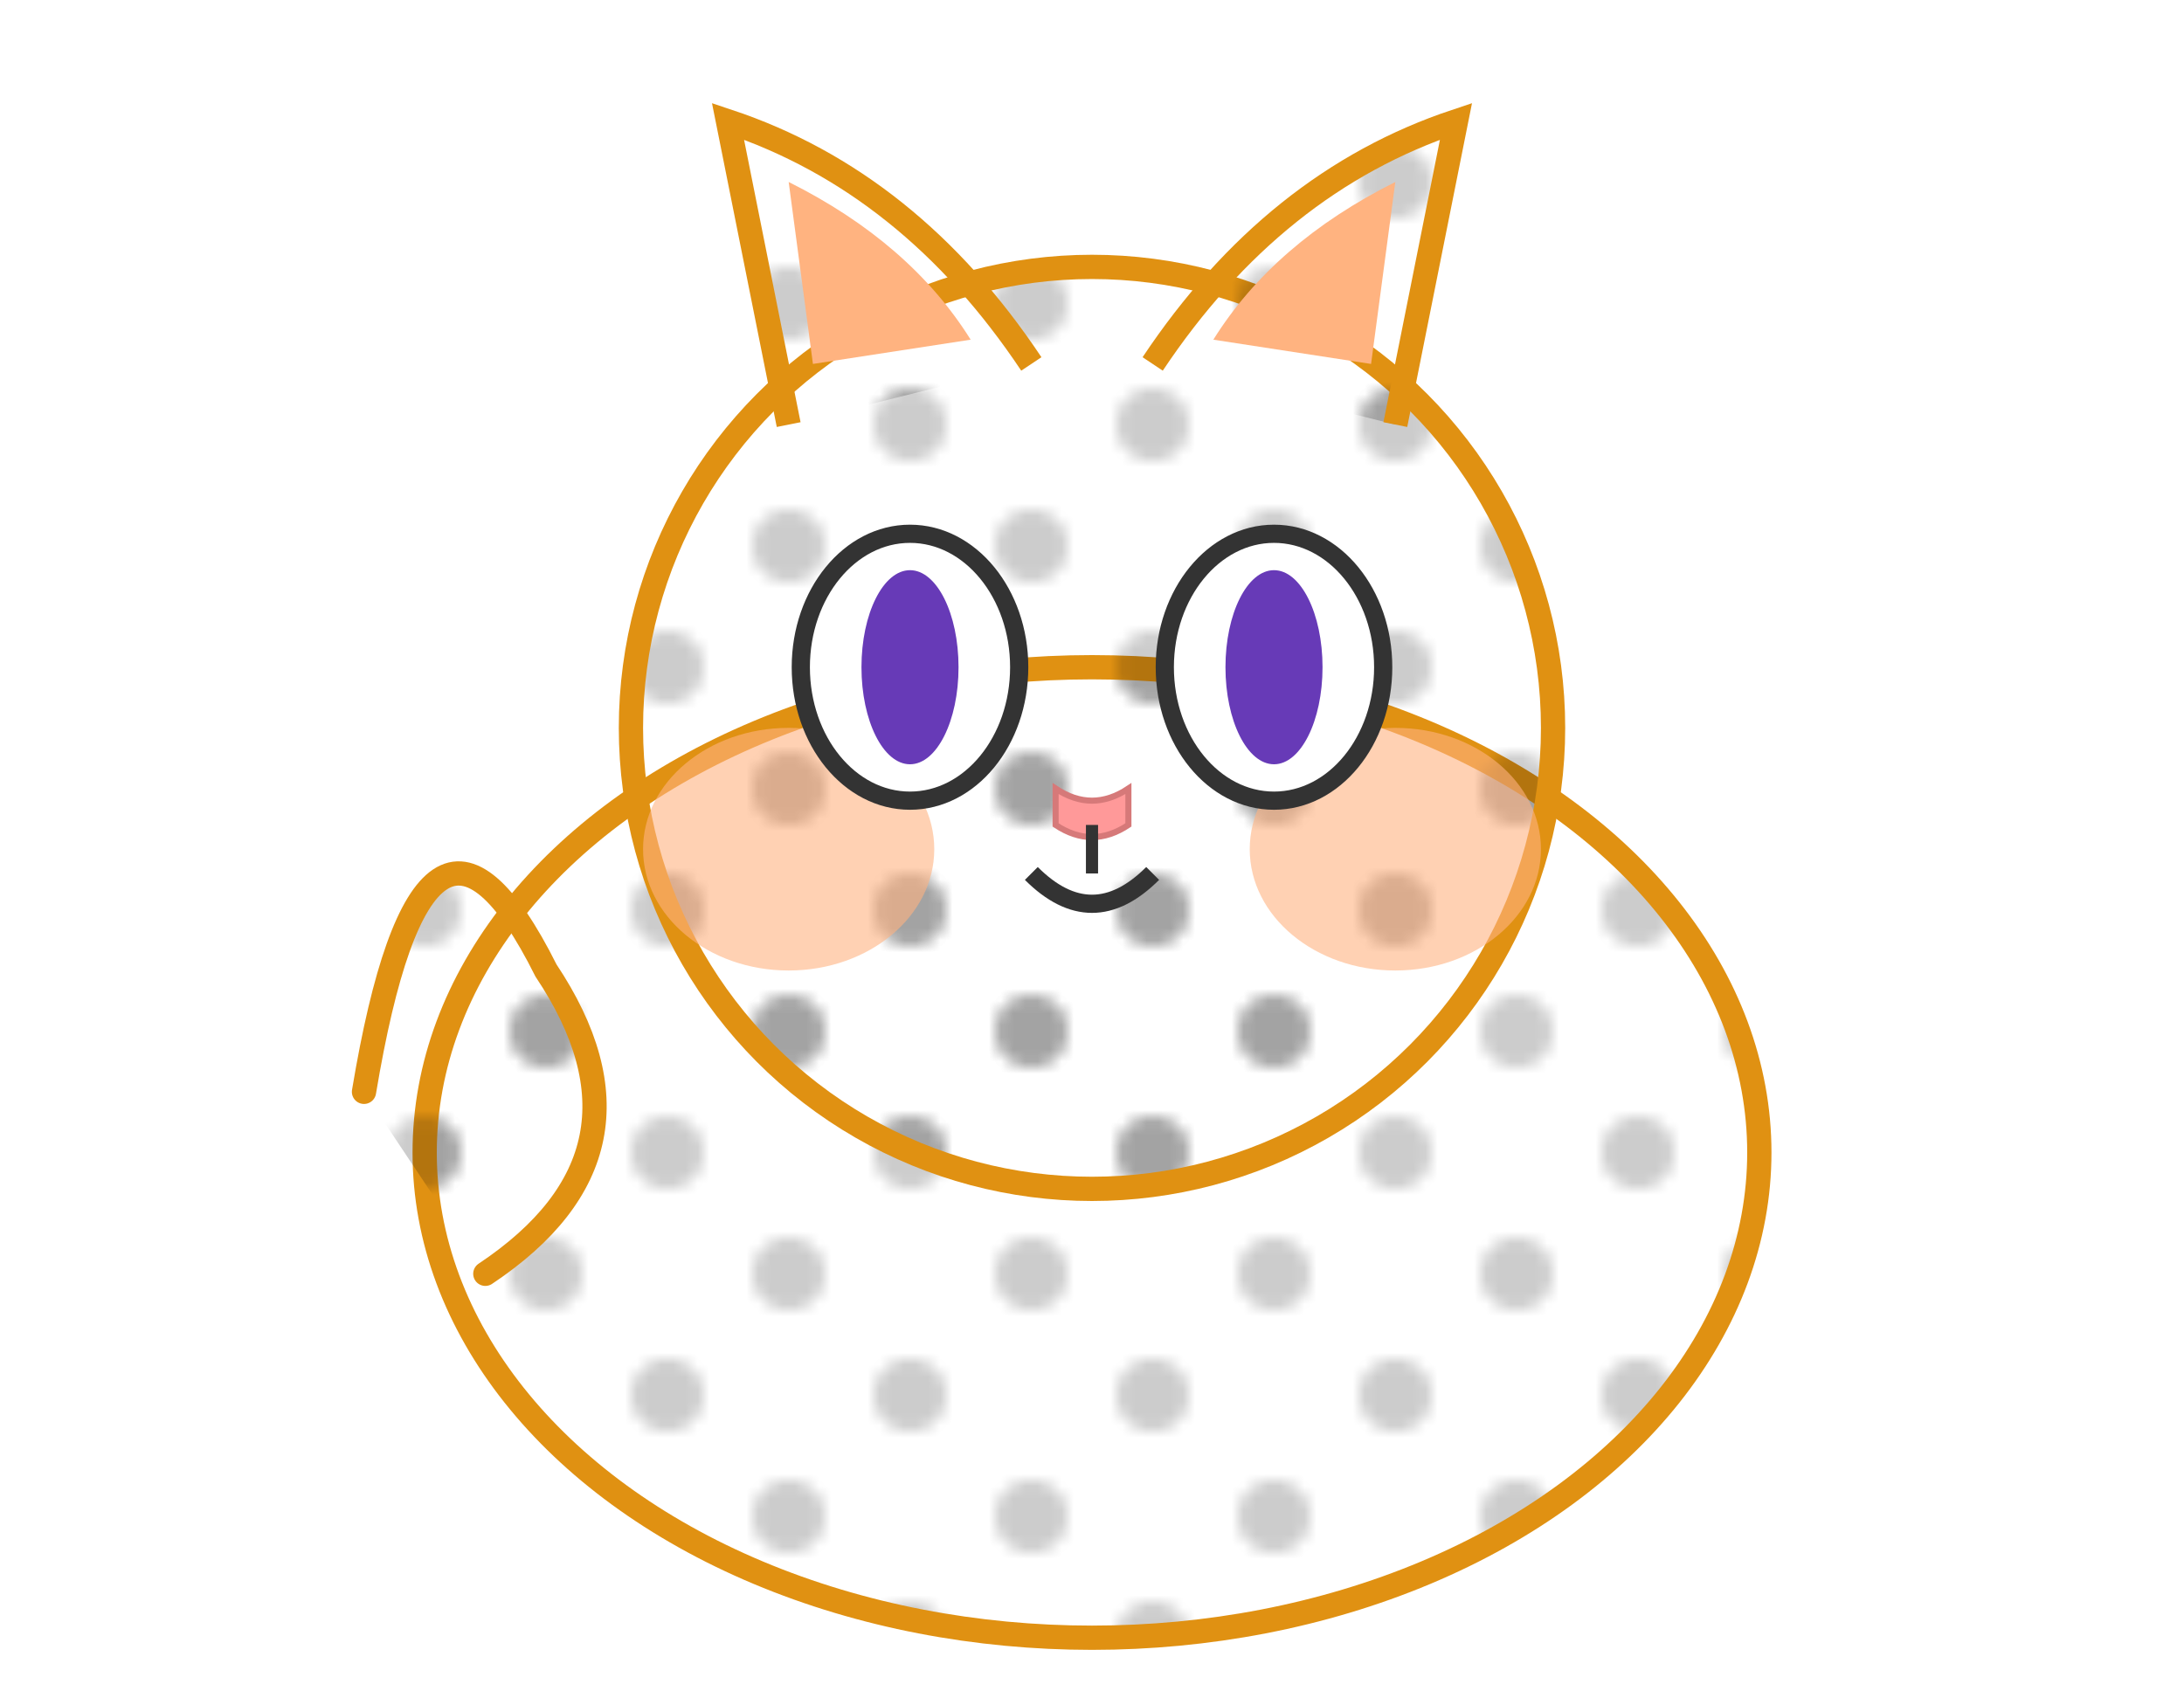 <?xml version="1.0" encoding="UTF-8" standalone="no"?>
<svg width="180" height="140" viewBox="0 0 180 140" xmlns="http://www.w3.org/2000/svg">
  <!-- 渲染猫咪 6998650654125847 -->
  
  <!-- Gradient definitions -->
  <defs>
    <linearGradient
      id="cat-body-gradient-cat-gene-31"
      x1="0%"
      y1="0%"
      x2="100%"
      y2="100%"
    >
      <stop
        offset="0%"
        style="stop-color:#ffb84d;stop-opacity:1"
      />
      <stop
        offset="100%"
        style="stop-color:#e67700;stop-opacity:1"
      />
    </linearGradient>

    <linearGradient
      id="cat-head-gradient-cat-gene-31"
      x1="0%"
      y1="0%"
      x2="100%"
      y2="100%"
    >
      <stop
        offset="0%"
        style="stop-color:#ffb84d;stop-opacity:1"
      />
      <stop
        offset="100%"
        style="stop-color:#e67700;stop-opacity:1"
      />
    </linearGradient>

    
    <pattern
      id="cat-pattern-cat-gene-31"
      width="20"
      height="20"
      patternUnits="userSpaceOnUse"
    >
      <rect
        width="20"
        height="20"
        fill="none"
      />
      
      
      <!-- Spots -->
      <circle
        cx="5"
        cy="5"
        r="3"
        fill="rgba(0,0,0,0.2)"
      />
      <circle
        cx="15"
        cy="15"
        r="3"
        fill="rgba(0,0,0,0.2)"
      />
      
    </pattern>
  </defs>

  <!-- Cat body -->
  <ellipse
    class="cat-body"
    cx="90"
    cy="95"
    rx="55"
    ry="40"
    fill="url(#cat-pattern-cat-gene-31)"
    stroke="#e09112"
    stroke-width="2"
  />

  <!-- Cat head -->
  <circle
    class="cat-head"
    cx="90"
    cy="60"
    r="38"
    fill="url(#cat-pattern-cat-gene-31)"
    stroke="#e09112"
    stroke-width="2"
  />

  <!-- Tail -->
  <path
    class="cat-tail"
    d="M30,90 Q35,60 45,80 Q55,95 40,105"
    fill="url(#cat-pattern-cat-gene-31)"
    stroke="#e09112"
    stroke-width="2"
    stroke-linecap="round"
  />

  <!-- Ears -->
  <path
    class="cat-body"
    d="M65,35 L60,10 Q75,15 85,30"
    fill="url(#cat-pattern-cat-gene-31)"
    stroke="#e09112"
    stroke-width="2"
  />
  <path
    class="cat-body"
    d="M115,35 L120,10 Q105,15 95,30"
    fill="url(#cat-pattern-cat-gene-31)"
    stroke="#e09112"
    stroke-width="2"
  />

  <!-- Inner ears -->
  <path
    class="cat-body"
    d="M67,30 L65,15 Q75,20 80,28"
    fill="#ffb380"
  />
  <path
    class="cat-body"
    d="M113,30 L115,15 Q105,20 100,28"
    fill="#ffb380"
  />

  <!-- Cheeks -->
  <ellipse
    class="cat-body"
    cx="65"
    cy="70"
    rx="12"
    ry="10"
    fill="#ffb380"
    opacity="0.6"
  />
  <ellipse
    class="cat-body"
    cx="115"
    cy="70"
    rx="12"
    ry="10"
    fill="#ffb380"
    opacity="0.6"
  />

  <!-- Eyes -->
  <g class="cat-eyes">
    <ellipse
      cx="75"
      cy="55"
      rx="9"
      ry="11"
      fill="white"
      stroke="#333"
      stroke-width="1.5"
    />
    <ellipse
      cx="105"
      cy="55"
      rx="9"
      ry="11"
      fill="white"
      stroke="#333"
      stroke-width="1.5"
    />

    <!-- Eye highlights -->
    <circle
      cx="73"
      cy="51"
      r="3"
      fill="white"
    />
    <circle
      cx="103"
      cy="51"
      r="3"
      fill="white"
    />

    <!-- Pupils -->
    <ellipse
      cx="75"
      cy="55"
      rx="4"
      ry="8"
      fill="#673AB7"
    />
    <ellipse
      cx="105"
      cy="55"
      rx="4"
      ry="8"
      fill="#673AB7"
    />
  </g>

  <!-- Nose -->
  <path
    class="cat-body"
    d="M87,65 Q90,67 93,65 L93,68 Q90,70 87,68 Z"
    fill="#ff9999"
    stroke="#d67979"
    stroke-width="0.5"
  />

  <!-- Mouth -->
  <path
    class="cat-body"
    d="M85,72 Q90,77 95,72"
    fill="none"
    stroke="#333"
    stroke-width="1.5"
  />
  <path
    class="cat-body"
    d="M90,68 L90,72"
    fill="none"
    stroke="#333"
    stroke-width="1"
  />

  <!-- Gene Info -->

</svg>